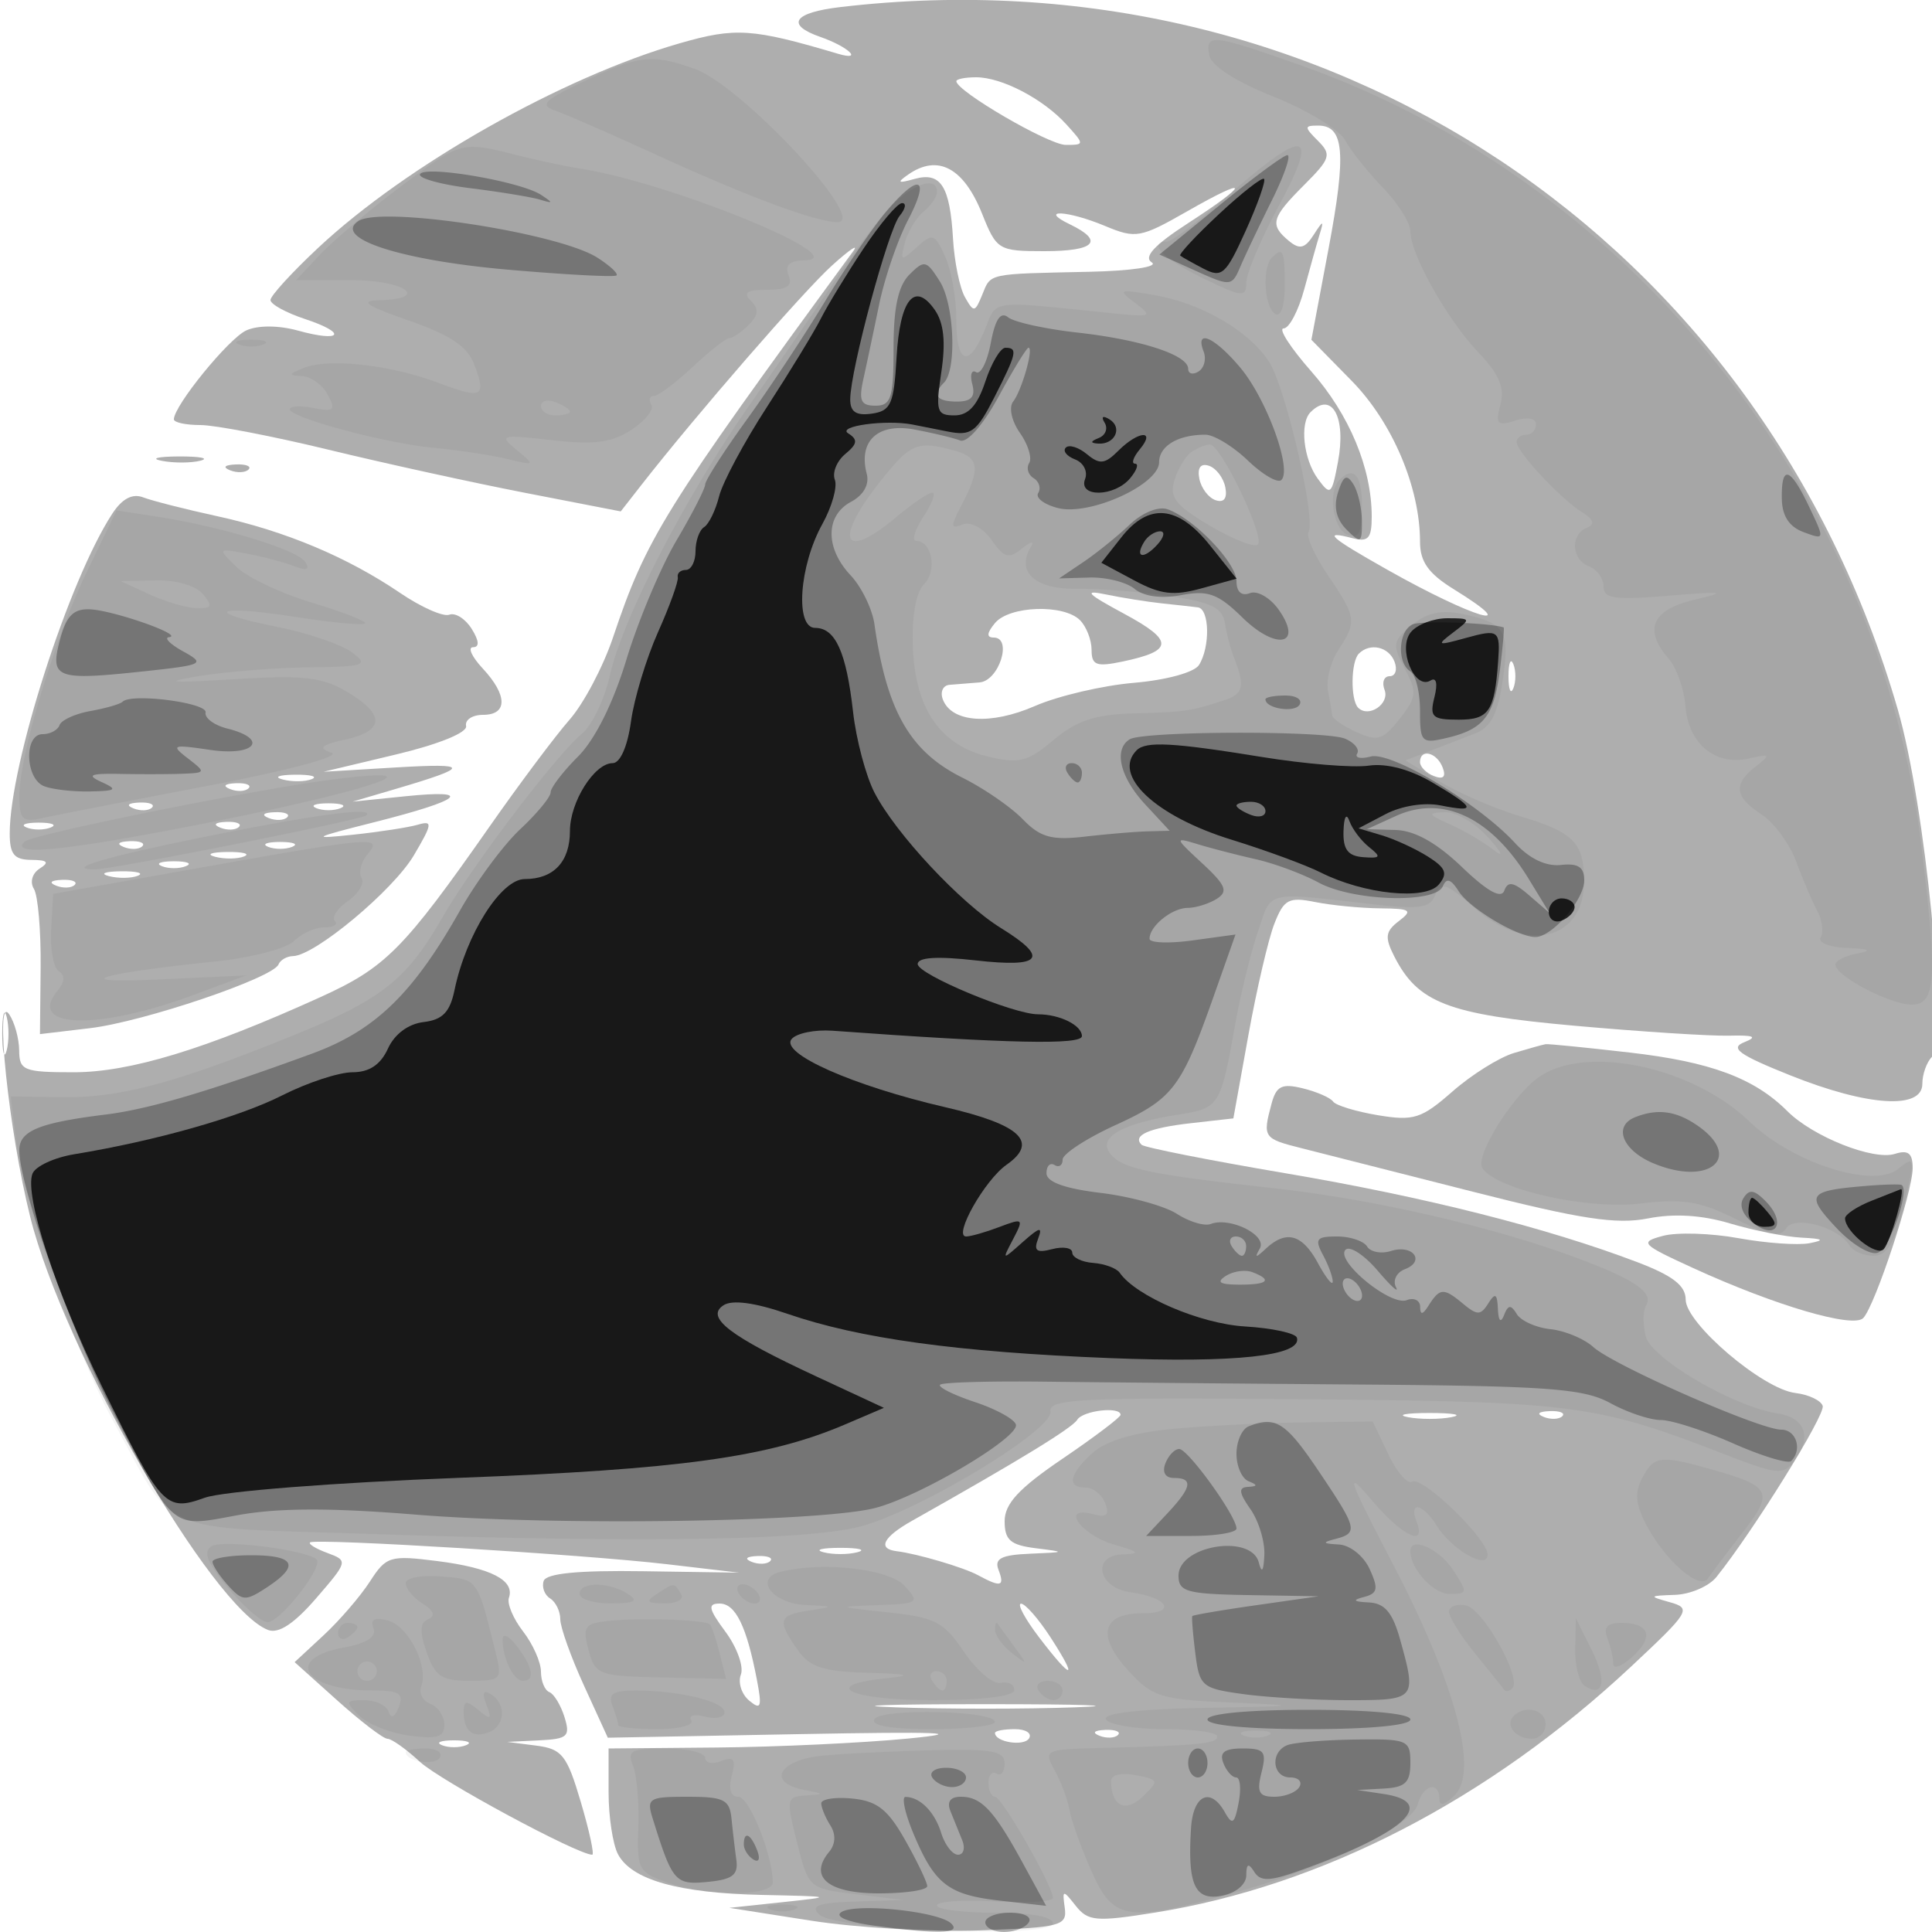 <svg xmlns="http://www.w3.org/2000/svg" width="200" height="200" fill="#000000"><path fill-opacity=".318" fill-rule="evenodd" d="M87 .731c-4.872.573-5.712 1.825-2.076 3.093 2.904 1.012 4.501 2.536 1.826 1.742-8.886-2.636-10.606-2.75-16.397-1.082C58.17 7.995 42.09 17.094 32.931 25.661 30.219 28.198 28 30.627 28 31.059s1.605 1.316 3.567 1.963c4.438 1.465 3.837 2.46-.724 1.2-2.005-.553-4.146-.561-5.344-.019C23.68 35.026 18 42 18 43.41c0 .324 1.238.591 2.75.591 1.512.001 7.475 1.149 13.25 2.551s14.946 3.413 20.379 4.469l9.88 1.92 2.12-2.716c5.645-7.23 16.774-20.047 19.732-22.725 1.822-1.65 2.819-2.325 2.215-1.5-19.674 26.879-21.381 29.625-24.872 40-1.018 3.025-3.04 6.85-4.492 8.5s-5.16 6.6-8.238 11c-8.971 12.821-10.788 14.653-17.599 17.742C21.268 108.62 13.445 111 7.629 111c-5.166 0-5.63-.185-5.644-2.25-.009-1.237-.474-2.925-1.034-3.75-1.542-2.271-.054 12.049 2.183 21 3.459 13.844 18.82 40.51 24.616 42.734 1.082.416 2.706-.653 4.969-3.272 3.308-3.827 3.327-3.901 1.176-4.697-1.202-.444-2.008-.938-1.79-1.097.602-.44 28.397 1.257 36.895 2.253l7.5.879-9.917-.148c-6.736-.101-10.041.223-10.303 1.008-.212.636.088 1.45.667 1.807.579.358 1.053 1.328 1.053 2.156s1.107 3.926 2.461 6.884l2.46 5.38 19.79-.371c14.673-.274 17.592-.156 11.289.458-4.675.455-13.562.872-19.75.927L63 181v4.566c0 2.511.441 5.389.979 6.395 1.419 2.651 6.265 4.016 14.92 4.202 7.439.16 7.484.176 2.101.75l-5.5.587 8.5 1.332c4.675.733 12.55 1.183 17.5 1 8.334-.307 8.979-.48 8.723-2.332-.263-1.895-.203-1.906 1.137-.213 1.272 1.606 2.102 1.678 8.196.704 17.28-2.76 34.565-11.689 49.283-25.457 6.085-5.692 6.293-6.036 4.038-6.668-2.233-.626-2.202-.673.513-.766 1.589-.055 3.522-.887 4.295-1.85 3.818-4.754 11.299-16.8 11-17.713-.186-.57-1.465-1.172-2.841-1.337-3.37-.404-11.344-7.2-11.344-9.669 0-1.442-1.337-2.477-5-3.87-9.38-3.568-21.985-6.754-36.41-9.202-7.926-1.346-14.639-2.674-14.917-2.953-.98-.98.773-1.746 5.116-2.235l4.388-.495 1.559-8.638c.858-4.751 2.066-9.93 2.683-11.509.993-2.537 1.484-2.798 4.227-2.25 1.707.342 4.735.635 6.729.653 3.16.028 3.409.196 1.94 1.313-1.4 1.064-1.485 1.678-.5 3.622 2.458 4.854 5.539 6.042 18.723 7.221 6.854.613 14.037 1.074 15.962 1.024 2.566-.067 2.987.113 1.576.673-1.539.61-.588 1.298 4.761 3.439 8.004 3.204 13.663 3.567 13.663.876 0-.99.446-2.246.992-2.792 1.716-1.716-.684-26.123-3.538-35.969C182.344 24.747 137.295-5.178 87 .731m12 7.675C99 9.432 108.563 15 110.326 15c1.953 0 1.954-.033.081-2.102C108.008 10.247 103.716 8 101.05 8c-1.128 0-2.05.183-2.05.406m37.431 6.168c1.433 1.432 1.304 1.845-1.428 4.577-3.393 3.393-3.591 4.116-1.584 5.782 1.12.93 1.663.797 2.576-.628.967-1.51 1.071-1.529.636-.118-.286.929-1.012 3.516-1.614 5.75S133.452 34 132.876 34c-.575 0 .713 1.998 2.863 4.441C139.697 42.938 142 48.47 142 53.483c0 2.258-.358 2.657-2 2.227-3.173-.829-2.394-.123 3.588 3.253 8.936 5.043 14.365 6.643 6.912 2.037-2.632-1.627-3.5-2.848-3.5-4.923 0-5.623-2.862-12.36-7.073-16.652l-4.172-4.25 1.781-9.454C139.393 15.858 139.152 13 136.46 13c-1.458 0-1.461.142-.029 1.574M94 18.081c-1.187.831-1.048.924.666.444 2.72-.762 3.673.723 3.992 6.217.137 2.348.69 5.054 1.23 6.013.913 1.622 1.04 1.604 1.797-.255.911-2.236.456-2.139 11.065-2.365 4.36-.093 7.195-.518 6.482-.97-.882-.56.26-1.795 3.75-4.057 6.517-4.222 6.458-4.971-.097-1.227-4.812 2.748-5.313 2.838-8.468 1.52-3.905-1.632-6.991-1.783-3.667-.181 3.608 1.74 2.62 2.78-2.641 2.78-4.746 0-4.938-.115-6.44-3.87-1.915-4.786-4.596-6.201-7.669-4.049m41.667 24.586c-1.137 1.137-.735 4.857.743 6.879 1.325 1.812 1.452 1.707 2.099-1.744.87-4.635-.631-7.346-2.842-5.135m-118.905 5.04c1.244.239 3.044.23 4-.02s-.062-.446-2.262-.435-2.982.216-1.738.455m7.051.976c.721.289 1.584.253 1.916-.079s-.258-.568-1.312-.525c-1.165.048-1.402.285-.604.604m100.341.869c.191.98.951 1.984 1.692 2.23.86.287 1.22-.194 1-1.334-.191-.98-.951-1.984-1.692-2.23-.86-.287-1.22.194-1 1.334m-112.527 3.62C7.121 60.065 1.025 79.051 1.007 86.25c-.006 2.183.457 2.753 2.243 2.765 1.67.012 1.895.241.872.889-.786.497-1.048 1.406-.611 2.114.422.682.735 4.344.696 8.137l-.071 6.896 5.182-.615c5.514-.655 18.957-5.201 19.515-6.6.184-.46.859-.847 1.5-.861 2.268-.048 10.37-6.807 12.512-10.436 1.926-3.265 1.972-3.621.412-3.166-.966.282-4.007.751-6.757 1.041-4.425.468-4.162.317 2.283-1.309 9.059-2.286 10.402-3.411 3.199-2.678l-5.482.558L41 81.66c7.734-2.279 7.734-2.676 0-2.215l-7.5.447 7.5-1.79c4.408-1.052 7.397-2.267 7.25-2.946C48.112 74.52 48.9 74 50 74c2.569 0 2.553-2.03-.039-4.811C48.84 67.985 48.393 67 48.97 67c.681 0 .632-.665-.14-1.9-.652-1.045-1.696-1.705-2.318-1.466s-2.905-.77-5.072-2.241c-5.488-3.727-11.899-6.419-18.94-7.953-3.3-.719-6.754-1.598-7.676-1.952q-1.675-.645-3.197 1.684M116.37 63.537c5.163 2.781 5.137 3.829-.12 4.937-2.757.581-3.25.4-3.25-1.195 0-1.033-.54-2.419-1.2-3.079-1.687-1.687-7.31-1.495-8.8.3-.852 1.027-.893 1.5-.129 1.5 1.973 0 .546 4.491-1.475 4.644-1.043.079-2.444.191-3.115.25-.67.058-.975.74-.677 1.516.918 2.393 4.941 2.677 9.537.674 2.398-1.044 7.007-2.124 10.242-2.398 3.346-.284 6.251-1.079 6.735-1.843 1.176-1.856 1.098-5.816-.118-5.968-.55-.069-2.237-.257-3.75-.417-1.513-.161-4.1-.574-5.75-.918-2.396-.499-2.02-.098 1.87 1.997m24.297 4.13c-.829.828-.878 4.789-.069 5.597 1.086 1.086 3.286-.402 2.732-1.847-.299-.779-.06-1.417.532-1.417.591 0 .816-.675.5-1.5-.598-1.556-2.535-1.993-3.695-.833M156.158 70c0 1.375.227 1.938.504 1.25.278-.687.278-1.812 0-2.5-.277-.687-.504-.125-.504 1.25M147 78.893c0 .491.652 1.143 1.449 1.449q1.452.56.893-.893c-.607-1.582-2.342-1.994-2.342-.556m-117.731 1.8c.973.254 2.323.237 3-.037s-.119-.481-1.769-.461-2.204.244-1.231.498m-5.456.99c.721.289 1.584.253 1.916-.079s-.258-.568-1.312-.525c-1.165.048-1.402.285-.604.604m-10 2c.721.289 1.584.253 1.916-.079s-.258-.568-1.312-.525c-1.165.048-1.402.285-.604.604m18.937-.021c.688.278 1.813.278 2.5 0 .688-.277.125-.504-1.25-.504s-1.937.227-1.25.504m-4.937 1.021c.721.289 1.584.253 1.916-.079s-.258-.568-1.312-.525c-1.165.048-1.402.285-.604.604m-25.063.979c.688.278 1.813.278 2.5 0 .688-.277.125-.504-1.25-.504s-1.937.227-1.25.504m20.063.021c.721.289 1.584.253 1.916-.079s-.258-.568-1.312-.525c-1.165.048-1.402.285-.604.604m-10 2c.721.289 1.584.253 1.916-.079s-.258-.568-1.312-.525c-1.165.048-1.402.285-.604.604m14.937-.021c.688.278 1.813.278 2.5 0 .688-.277.125-.504-1.25-.504s-1.937.227-1.25.504m-5.481 1.031c.973.254 2.323.237 3-.037s-.119-.481-1.769-.461-2.204.244-1.231.498m-5.519.969c.688.278 1.813.278 2.5 0 .688-.277.125-.504-1.25-.504s-1.937.227-1.25.504m-5.481 1.031c.973.254 2.323.237 3-.037s-.119-.481-1.769-.461-2.204.244-1.231.498m-5.456.99c.721.289 1.584.253 1.916-.079s-.258-.568-1.312-.525c-1.165.048-1.402.285-.604.604M.232 107c0 1.925.206 2.713.457 1.75.252-.963.252-2.537 0-3.5-.251-.963-.457-.175-.457 1.75m156.49 2.007c-1.528.459-4.391 2.252-6.363 3.983-3.211 2.819-4.017 3.075-7.722 2.456-2.275-.38-4.362-1.017-4.637-1.414-.275-.398-1.686-1.014-3.136-1.368-2.165-.53-2.743-.245-3.236 1.596-.935 3.489-.856 3.605 3.122 4.606 2.063.519 10.05 2.548 17.75 4.508 11.134 2.835 14.836 3.4 18.084 2.76 2.702-.532 5.579-.358 8.5.515 2.429.727 5.766 1.389 7.416 1.472 2.246.113 2.454.258.828.575-1.195.232-4.508-.002-7.362-.52-2.854-.519-6.37-.628-7.814-.241-2.467.659-2.277.861 3.141 3.342 8.493 3.888 16.583 6.26 17.597 5.16 1.248-1.354 5.11-13.075 5.11-15.508 0-1.548-.459-1.918-1.839-1.48-2.23.708-8.489-1.777-11.131-4.419-3.425-3.425-7.952-5.109-16.325-6.071-4.513-.519-8.43-.909-8.705-.865-.275.043-1.75.454-3.278.913m-45.207 37.969c-.532.86-6.034 4.224-17.087 10.447-3.018 1.699-3.629 2.91-1.595 3.159 2.124.259 6.913 1.672 8.403 2.478 2.388 1.292 2.795 1.185 2.126-.56-.445-1.159.3-1.536 3.281-1.66 3.693-.153 3.719-.177.607-.563-2.652-.329-3.25-.846-3.25-2.803 0-1.813 1.466-3.395 6-6.474 3.3-2.241 6-4.283 6-4.537 0-.896-3.889-.451-4.485.513m34.235-.27c1.238.238 3.262.238 4.5 0 1.238-.239.225-.434-2.25-.434s-3.488.195-2.25.434m14.063-.023c.721.289 1.584.253 1.916-.079s-.258-.568-1.312-.525c-1.165.048-1.402.285-.604.604M85.25 160.689c.963.252 2.537.252 3.5 0 .963-.251.175-.457-1.75-.457s-2.713.206-1.75.457m-46.958 3.032c-.986 1.529-3.142 4.031-4.792 5.561l-3 2.782 4.42 3.968c2.431 2.183 4.77 3.968 5.198 3.968s1.936 1.072 3.349 2.382c2.109 1.954 16.324 9.618 17.84 9.618.237 0-.295-2.455-1.182-5.455-1.438-4.862-1.94-5.497-4.619-5.84l-3.006-.385 3.317-.16c2.956-.143 3.241-.405 2.618-2.41-.385-1.238-1.09-2.4-1.567-2.583S56 174.032 56 173.052s-.833-2.855-1.851-4.167-1.678-2.88-1.466-3.485c.631-1.809-1.873-3.094-7.391-3.796-4.923-.625-5.306-.509-7 2.117m39.521-2.038c.721.289 1.584.253 1.916-.079s-.258-.568-1.312-.525c-1.165.048-1.402.285-.604.604m-2.708 7.245c1.19 1.61 1.906 3.602 1.589 4.427s.073 2.037.865 2.694c1.221 1.014 1.341.684.792-2.177-1.063-5.53-2.21-7.872-3.856-7.872-1.268 0-1.155.541.61 2.928m32.463.572c3.432 4.5 4.103 4.507 1.191.012-1.242-1.918-2.619-3.493-3.06-3.5-.44-.006.401 1.563 1.869 3.488m-14.818 7.245c5.087.182 13.412.182 18.5 0 5.087-.181.925-.33-9.25-.33s-14.338.149-9.25.33m10.25 2.648c0 .949 2.993 1.427 3.527.563.325-.526-.336-.956-1.468-.956s-2.059.177-2.059.393m10.813.29c.721.289 1.584.253 1.916-.079s-.258-.568-1.312-.525c-1.165.048-1.402.285-.604.604m-68.063.979c.688.278 1.813.278 2.5 0 .688-.277.125-.504-1.25-.504s-1.937.227-1.25.504"/><path fill-opacity=".045" fill-rule="evenodd" d="M125.189 5.743c.207 1.076 2.754 2.71 6.654 4.268 3.474 1.388 6.805 3.416 7.401 4.506s2.36 3.306 3.92 4.923S146 23.088 146 23.955c0 2.359 3.818 9.143 7.068 12.56 2.128 2.237 2.709 3.62 2.254 5.363-.536 2.049-.34 2.262 1.532 1.668 1.28-.406 2.146-.25 2.146.387 0 .587-.45 1.067-1 1.067s-1 .342-1 .76c0 .995 4.488 5.818 6.738 7.242 1.259.796 1.405 1.264.512 1.639-1.73.727-1.569 3.299.25 3.997.825.317 1.5 1.255 1.5 2.085 0 1.253 1.149 1.414 6.75.947 5.754-.479 6.147-.419 2.667.41-4.425 1.053-5.311 3.085-2.672 6.123.814.937 1.594 3.149 1.733 4.915.304 3.868 3.091 6.18 6.522 5.411 2.272-.509 2.341-.434.75.816-2.356 1.852-2.203 3.128.597 4.963 1.29.845 2.903 3.034 3.583 4.865.68 1.83 1.665 4.133 2.187 5.118.523.985.684 2.222.358 2.75-.328.53.887 1.02 2.716 1.095 2.348.097 2.655.262 1.059.57-1.238.238-2.25.755-2.25 1.148 0 1.18 5.654 4.146 7.904 4.146 2.516 0 2.678-2.687.992-16.5-4.465-36.585-29.914-68.578-64.218-80.729-9.186-3.254-9.933-3.335-9.489-1.028M60.5 8.395c-4.211 1.995-4.684 2.479-3 3.069 1.1.385 5.825 2.451 10.5 4.592C77.444 20.379 84.502 23 86.702 23c3.275 0-9.983-14.205-14.837-15.897-4.424-1.542-5.686-1.399-11.365 1.292M41.349 19.406c-3.217 2.424-6.94 5.574-8.273 7L30.651 29h5.675c5.582 0 8.289 1.925 2.924 2.079-2.095.06-1.365.561 3.065 2.105 4.314 1.503 6.063 2.68 6.778 4.56 1.283 3.375.843 3.598-3.718 1.882-4.945-1.86-11.305-2.575-13.875-1.558-1.646.651-1.696.804-.285.862.943.038 2.161.904 2.706 1.923.862 1.61.669 1.791-1.464 1.383-1.352-.258-2.457-.204-2.457.119 0 .891 9.898 3.543 15 4.019 2.475.231 5.85.745 7.5 1.142 2.9.697 2.933.666 1-.927-1.894-1.562-1.702-1.616 3.632-1.019 4.405.494 6.2.259 8.241-1.079 1.436-.94 2.362-2.111 2.059-2.6-.302-.49-.186-.893.259-.896.445-.002 2.247-1.352 4.005-3C73.453 36.348 75.173 35 75.517 35s1.24-.614 1.99-1.364c1.018-1.018 1.076-1.653.229-2.5-.848-.848-.424-1.136 1.671-1.136 2.084 0 2.659-.386 2.231-1.5-.402-1.049.092-1.514 1.643-1.548 5.482-.119-13.86-8.043-23.152-9.486-1.446-.224-4.429-.86-6.629-1.413-5.788-1.455-5.757-1.463-12.151 3.353m86.054.594c-3.143 2.75-6.094 5-6.559 5-2.167 0-.424 1.805 3.656 3.788 4.104 1.994 4.502 2.033 4.523.449.012-.955 1.538-4.549 3.391-7.987 4.173-7.744 2.8-8.086-5.011-1.25m-35.519 1.75c-1.369 1.512-3.815 4.775-5.435 7.25s-5.474 8.1-8.565 12.5c-6.808 9.692-13.406 22.407-14.762 28.449-.55 2.447-1.845 5.147-2.879 6C57.599 78.13 48.867 89.63 45.779 95c-3.751 6.52-6.301 8.506-15.896 12.374-11.958 4.82-17.557 6.294-23.58 6.204l-5.196-.078.559 4.5c.836 6.734 5.977 21.643 9.999 29 6.662 12.186 4.009 11.04 27.372 11.818 27.283.909 44.517.64 49.976-.781 6.108-1.59 20.053-10.017 19.735-11.926-.216-1.298 3.219-1.463 26.252-1.26 27.953.247 30.206.541 43.5 5.687 5.545 2.146 6.097 2.197 7.279.662 1.835-2.384 1.106-4.444-1.726-4.875-4.578-.697-13.104-5.678-13.685-7.996-.306-1.219-.294-2.64.027-3.159.845-1.367-1.188-2.751-7.407-5.041-8.713-3.207-20.771-5.973-31.019-7.115-13.019-1.449-15.724-2.014-16.998-3.549-1.39-1.675 1.075-3.129 6.875-4.056 4.431-.709 4.483-.79 6.03-9.409.543-3.025 1.591-7.3 2.329-9.5 1.469-4.38.6-4.172 12.024-2.876 4.781.542 5.833.378 6.36-.994.538-1.404 1.132-1.204 4.056 1.363 5.448 4.784 11.375 3.313 11.34-2.814-.023-3.948-1.069-5.013-6.542-6.66-2.719-.818-6.518-2.459-8.443-3.647l-3.5-2.159 2.5-.966c1.375-.531 3.481-1.343 4.681-1.803 1.633-.628 2.355-2.001 2.875-5.466.775-5.174.29-5.984-4.142-6.916-2.217-.466-3.697-.144-5.257 1.145-1.997 1.649-2.057 2.011-.742 4.507 1.29 2.451 1.239 2.957-.534 5.21-1.707 2.171-2.283 2.35-4.422 1.375-1.352-.616-2.493-1.385-2.536-1.71a78 78 0 0 0-.449-2.589c-.205-1.1.279-2.997 1.077-4.215 1.927-2.945 1.865-3.393-1.068-7.714-1.384-2.04-2.295-4.066-2.025-4.503.801-1.296-2.386-15.029-4.092-17.632-2.104-3.211-6.975-6.038-11.866-6.887-3.714-.644-3.857-.586-2 .809 1.865 1.402 1.713 1.475-2.25 1.073-13.07-1.325-11.995-1.46-13.294 1.675C100.275 38.163 99 37.707 99 33.047c0-2.174-.524-5.102-1.164-6.507-1.078-2.367-1.292-2.437-2.93-.955-1.64 1.484-1.728 1.451-1.228-.46.296-1.133 1.165-2.579 1.93-3.215.766-.635 1.392-1.55 1.392-2.032 0-1.784-2.7-.796-5.116 1.872m39.783 4.917c-1.025 1.025-.79 5.139.333 5.833.595.368 1-.823 1-2.941 0-3.655-.18-4.045-1.333-2.892M24.75 35.662c.688.278 1.813.278 2.5 0 .688-.277.125-.504-1.25-.504s-1.937.227-1.25.504M56 42.031c0 .533.675.969 1.5.969s1.5-.177 1.5-.393-.675-.652-1.5-.969-1.5-.139-1.5.393m35.084 7.863c-4.835 6.104-3.798 8.261 1.734 3.606 1.634-1.375 3.295-2.5 3.691-2.5.397 0-.016 1.125-.917 2.5S94.366 56 94.87 56c1.623 0 2.166 3.107.784 4.489-.832.832-1.268 3.288-1.151 6.481.236 6.409 2.836 10.18 7.834 11.362 3.162.748 4.052.519 6.73-1.735 2.368-1.993 4.291-2.632 8.26-2.749 5.451-.161 5.901-.225 9.321-1.333 2.096-.678 2.275-1.442 1.062-4.515-.326-.825-.736-2.4-.912-3.5-.254-1.596-1.427-2.162-5.808-2.801-3.02-.441-7.354-.778-9.632-.749-4.218.054-6.188-1.756-4.669-4.29.42-.701.062-.647-.907.138-1.353 1.096-1.839.959-3.128-.882-.88-1.256-2.148-1.94-2.996-1.615-1.279.491-1.288.216-.07-2.119 1.94-3.718 1.769-4.853-.838-5.552-3.832-1.027-4.489-.747-7.666 3.264m32.301-3.129c-.614.404-1.42 1.711-1.792 2.904-.56 1.795.051 2.602 3.555 4.691 2.327 1.388 4.592 2.301 5.032 2.029.896-.554-3.798-10.398-4.947-10.374-.403.009-1.235.346-1.848.75m15.282 2.902c-1.243 1.242-.676 5.116.833 5.695 1.156.443 1.5-.221 1.5-2.893 0-3.282-.842-4.293-2.333-2.802M9.038 59.082C5.647 66.084 2 78.177 2 82.422c0 2.38.334 2.72 2.25 2.294 1.238-.276 8.913-1.772 17.056-3.326 8.607-1.642 14.05-3.093 13-3.466-1.41-.5-1.094-.799 1.444-1.362 4.083-.906 4.137-2.607.158-4.957-2.582-1.525-4.518-1.739-11.75-1.294-6.53.401-7.429.327-3.658-.302 2.75-.459 7.899-.873 11.441-.921 5.885-.08 6.274-.215 4.5-1.555-1.067-.807-4.542-1.993-7.722-2.636-7.862-1.59-6.486-2.329 1.906-1.022 3.728.58 6.952.881 7.164.669.213-.213-2.24-1.177-5.451-2.144-3.211-.966-6.738-2.633-7.838-3.703-1.992-1.939-1.989-1.944 1-1.392 1.65.305 3.861.888 4.914 1.295 1.328.513 1.695.386 1.199-.417-.778-1.26-8.626-3.664-15.331-4.698l-4.218-.65zm6.462 2.454c1.65.756 3.843 1.394 4.872 1.419 1.553.037 1.66-.212.628-1.455-.718-.865-2.781-1.466-4.872-1.419l-3.628.081zm19 19.145c-8.09 1.028-31.115 5.671-31.95 6.442-1.723 1.591 4.656.912 19.724-2.099 16.62-3.321 23.551-5.783 12.226-4.343M21.622 86.54C11.026 88.666 6.479 90 9.827 90c1.85 0 27.629-5.125 28.09-5.584.915-.914-5.005-.142-16.295 2.124m128.482-1.209c1.433.643 3.458 1.83 4.5 2.639 1.116.865.899.351-.528-1.25-1.334-1.496-3.359-2.683-4.5-2.639-1.835.072-1.773.217.528 1.25M20.5 89.864l-15 2.667-.206 3.702c-.114 2.037.246 3.982.798 4.324.657.406.612 1.094-.13 1.988-3.245 3.911 4.094 4.154 14.038.466l5.5-2.04-9 .417c-9.695.45-6.483-.582 5.759-1.849 3.718-.385 7.398-1.339 8.179-2.12.78-.78 2.201-1.419 3.157-1.419s1.441-.297 1.078-.66.244-1.294 1.35-2.069 1.739-1.847 1.408-2.383c-.332-.537-.059-1.631.605-2.432 1.601-1.928.929-1.874-17.536 1.408m138.805 21.635c-2.726 1.909-6.628 8.169-5.864 9.406 1.357 2.195 10.809 4.341 16.286 3.697 4.507-.529 6.259-.25 9.935 1.586 3.411 1.704 4.644 1.935 5.233.982.853-1.38 5.374-.162 6.567 1.768.361.584 1.476 1.062 2.478 1.062 1.322 0 2.13-1.22 2.941-4.443 1.44-5.717 1.414-6.047-.36-4.575-2.536 2.106-10.908-.55-15.43-4.894-5.904-5.673-16.925-7.994-21.786-4.589m-37.951 36.422c-4.003.377-6.881 1.243-8.25 2.484-2.431 2.201-2.706 3.595-.711 3.595.766 0 1.673.729 2.015 1.621.473 1.232.157 1.498-1.318 1.113-3.372-.882-1.191 2.173 2.267 3.175 2.6.753 2.742.926.82 1.001-3.208.124-2.496 3.477.833 3.925 3.878.521 4.863 2.165 1.297 2.165-4.233 0-4.823 2.312-1.514 5.934 2.508 2.746 3.325 2.999 10.711 3.318 7.308.316 7.066.363-2.813.547-6.904.128-10.586.562-10.191 1.201.34.55 3.066 1 6.059 1s5.441.338 5.441.75c0 .756-1.74.927-12.257 1.203-5.614.147-5.727.206-4.549 2.349.664 1.209 1.349 3.048 1.522 4.088.173 1.039 1.182 3.852 2.243 6.25 2.305 5.21 3.642 5.411 14.977 2.252 9.622-2.682 18.243-6.861 18.837-9.131.52-1.989 2.227-2.408 2.227-.547 0 .793.555.659 1.598-.383 2.489-2.49.104-11.431-6.356-23.831-4.751-9.118-5.052-10.006-2.284-6.75 3.226 3.795 5.736 5.002 4.68 2.25-.831-2.168.666-1.844 2.101.454 1.562 2.502 5.261 4.597 5.261 2.981 0-1.628-6.783-8.187-7.81-7.552-.473.292-1.586-.991-2.473-2.851l-1.613-3.382-7.302.096c-4.016.053-10.068.357-13.448.675m48.651 5.07c-.793 1.481-.7 2.698.362 4.752 1.945 3.762 5.573 6.947 6.444 5.657.379-.561 1.996-2.701 3.593-4.756 3.236-4.164 2.949-4.781-3.02-6.475-5.515-1.566-6.138-1.497-7.379.822m-148.1 7.068c-.919.568-.477 1.701 1.673 4.284 1.607 1.932 3.454 3.545 4.104 3.585 1.262.077 5.836-5.743 5.095-6.484-.991-.991-9.713-2.102-10.872-1.385m124.095.507c0 1.852 2.363 4.434 4.058 4.434 1.891 0 1.908-.122.35-2.5-1.437-2.192-4.408-3.496-4.408-1.934m-65.195 2.144c-2.791.684-.867 3.277 2.552 3.44 3.023.144 3.038.166.393.566-3.174.481-3.329 1.012-1.193 4.061 1.268 1.811 2.612 2.254 7.25 2.391 4.272.126 4.757.266 1.943.56-7.006.733-3.788 2.272 4.75 2.272 5.238 0 8.5-.401 8.5-1.044 0-.574-.639-.911-1.421-.75-.781.162-2.484-1.281-3.783-3.206-2.091-3.1-2.986-3.567-7.829-4.087-5.39-.579-5.405-.589-1.062-.75 4.201-.155 4.328-.248 2.749-1.992-1.598-1.766-8.429-2.542-12.849-1.461M42 163.89c0 .556.788 1.509 1.75 2.118q1.749 1.108.573 1.609c-.861.366-.902 1.293-.153 3.442.866 2.482 1.56 2.941 4.447 2.941 3.231 0 3.383-.153 2.74-2.75-1.964-7.927-1.83-7.737-5.673-8.06-2.026-.171-3.684.144-3.684.7M60 165c0 .55 1.462.993 3.25.985 2.466-.012 2.888-.249 1.75-.985-1.965-1.27-5-1.27-5 0m8 0c-1.207.78-1.049.972.809.985 1.288.008 2.036-.427 1.691-.985-.743-1.202-.639-1.202-2.5 0m8.5 0c.34.55 1.068 1 1.618 1s.722-.45.382-1-1.068-1-1.618-1-.722.45-.382 1m73.5 1.85c0 .548 1.215 2.494 2.7 4.323s2.835 3.515 3 3.744.551.165.859-.142c1.018-1.018-3.03-8.242-4.811-8.585-.961-.185-1.748.112-1.748.66m-111.342 1.702c.341.888-.676 1.548-3.074 1.998-6.257 1.174-4.072 4.45 2.966 4.45 2.777 0 3.27.306 2.735 1.699-.408 1.063-.802 1.251-1.052.5-.22-.659-1.359-1.199-2.531-1.199-1.949 0-1.995.135-.537 1.594.877.876 3.223 1.813 5.214 2.081 2.866.386 3.621.152 3.621-1.125 0-.887-.647-1.861-1.437-2.164s-1.222-1.112-.959-1.796c.798-2.079-1.325-6.284-3.452-6.84-1.387-.363-1.846-.116-1.494.802m24.194-.745c-2.349.271-2.567.611-1.928 3 .688 2.567 1.038 2.7 7.482 2.841l6.76.148-.664-2.646c-.366-1.455-.823-2.804-1.016-2.998-.49-.49-7.437-.716-10.634-.345M35 169.059c0 .582.45.781 1 .441s1-.816 1-1.059-.45-.441-1-.441-1 .477-1 1.059m68-.348c0 .574.787 1.662 1.75 2.417 1.619 1.269 1.64 1.222.283-.628-.807-1.1-1.594-2.187-1.75-2.417s-.283.054-.283.628m60.064 1.98c-.035 1.755.416 3.488 1.003 3.85 1.982 1.225 2.295-.543.674-3.801l-1.613-3.24zm3.329-1.109c.334.87.607 2.065.607 2.655s.889.268 1.976-.716c2.28-2.063 1.807-3.521-1.142-3.521-1.457 0-1.873.457-1.441 1.582m-114.361.086c-.052 1.9 1.113 4.332 2.075 4.332 1.311 0 1.092-1.355-.575-3.559-.808-1.067-1.483-1.415-1.5-.773M37 173c0 .55.45 1 1 1s1-.45 1-1-.45-1-1-1-1 .45-1 1m59.5 1c.34.55.816 1 1.059 1s.441-.45.441-1-.477-1-1.059-1-.781.45-.441 1m11 1c.34.55 1.041 1 1.559 1s.941-.45.941-1-.702-1-1.559-1-1.281.45-.941 1m-57.147 1.477c.586 1.527.457 1.61-.83.542-1.245-1.033-1.523-.998-1.523.192 0 1.997.929 2.753 2.598 2.113 1.703-.654 1.838-2.936.232-3.929-.805-.498-.954-.16-.477 1.082m13.04.105c.334.87.607 1.77.607 2s1.827.418 4.059.418 3.807-.408 3.499-.907c-.309-.498.34-.671 1.441-.383s2.001.077 2.001-.468c0-1.107-4.675-2.242-9.232-2.242-2.308 0-2.845.357-2.375 1.582m27.127 1.385c-.414.671 1.663 1.033 5.921 1.033 3.607 0 6.556-.338 6.553-.75-.01-1.178-11.756-1.444-12.474-.283m66.174-.328c-.933.934.194 2.361 1.865 2.361.793 0 1.441-.675 1.441-1.5 0-1.506-2.111-2.056-3.306-.861m-27.944 2.023c.688.278 1.813.278 2.5 0 .688-.277.125-.504-1.25-.504s-1.937.227-1.25.504M42 181.393c0 .949 2.993 1.427 3.527.563.325-.526-.336-.956-1.468-.956s-2.059.177-2.059.393m23.512 1.357c.4.963.653 3.837.563 6.387-.154 4.371.019 4.7 3.03 5.75 4.171 1.454 10.895 1.441 10.895-.021 0-2.805-2.437-8.866-3.565-8.866-.788 0-1.039-.799-.681-2.169.45-1.72.224-2.037-1.093-1.531-.914.35-1.661.201-1.661-.331 0-.533-1.848-.969-4.107-.969-3.521 0-4.003.249-3.381 1.75m19.738-1.018c-4.616.416-5.955 2.801-2 3.562 2.106.406 2.116.442.155.57-1.996.13-2.039.362-.895 4.886 1.194 4.726 1.224 4.753 6.095 5.343l4.895.593-4.95.157c-3.815.121-4.678.429-3.765 1.342 1.623 1.623 24.215 2.5 24.215.941 0-.71-2.22-1.126-6-1.126-3.3 0-6.001-.338-6.002-.75s2.699-.598 6-.411c3.301.186 6.002.022 6.002-.365 0-1.229-5.289-10.474-5.992-10.474-.371 0-.675-.655-.675-1.456s.375-1.224.834-.941.833-.187.833-1.044c0-1.285-1.276-1.528-7.25-1.384-3.987.096-9.162.347-11.5.557m29.765 2.657c.036 2.597 1.498 3.306 3.278 1.59 1.719-1.657 1.688-1.75-.75-2.215-1.494-.286-2.537-.028-2.528.625M79.75 197.662c.688.278 1.813.278 2.5 0 .688-.277.125-.504-1.25-.504s-1.937.227-1.25.504"/><path fill-opacity=".296" fill-rule="evenodd" d="m126.261 21.236-6.238 5.11 3.738 1.683c3.641 1.638 3.763 1.627 4.638-.423.494-1.158 1.961-4.243 3.259-6.856 1.299-2.613 2.019-4.722 1.602-4.687-.418.034-3.567 2.362-6.999 5.173m-82.772-3.217c-.257.414 2.074 1.071 5.179 1.459s6.362.923 7.239 1.189c1.376.418 1.388.35.093-.501-2.092-1.373-11.945-3.065-12.511-2.147m48.193 3.947c-1.373 1.632-4.203 5.795-6.288 9.25s-5.727 8.962-8.093 12.234S73 49.74 73 50.156s-1.336 3.021-2.968 5.79c-1.633 2.769-3.961 8.301-5.173 12.294-1.385 4.559-3.257 8.312-5.032 10.087C58.272 79.882 57 81.546 57 82.026s-1.416 2.196-3.147 3.813c-1.73 1.618-4.543 5.416-6.25 8.442-4.849 8.594-8.791 12.406-15.298 14.789-10.744 3.936-16.903 5.754-21.366 6.307-6.912.856-8.939 1.692-8.939 3.688 0 3.74 5.348 18.705 9.625 26.935 6.548 12.599 5.991 12.133 12.963 10.855 4.162-.763 9.611-.782 18.412-.064 14.556 1.188 42.178.777 47.691-.709 4.674-1.26 14.715-7.211 14.48-8.582-.094-.55-1.999-1.609-4.234-2.354s-3.862-1.555-3.617-1.8 5.111-.387 10.813-.317 20.492.205 32.867.299c19.329.148 22.951.419 25.7 1.922 1.761.963 4.11 1.75 5.222 1.75 1.111 0 4.474 1.085 7.472 2.411s5.711 2.151 6.029 1.833c1.176-1.177.525-3.244-1.023-3.244-2.225 0-17.357-6.651-19.458-8.553-.949-.858-2.941-1.69-4.428-1.849-1.488-.158-3.057-.859-3.488-1.556-.622-1.007-.896-.987-1.326.095-.343.863-.577.63-.636-.637-.076-1.596-.278-1.71-1.003-.564-.79 1.247-1.135 1.247-2.638 0-1.98-1.643-2.375-1.618-3.546.229-.604.952-.851.985-.862.116-.008-.67-.634-.981-1.39-.69-1.681.644-7.442-4.103-6.331-5.217.437-.438 1.932.537 3.323 2.165 1.39 1.629 2.242 2.395 1.892 1.704s.065-1.526.922-1.855c2.166-.831.823-2.603-1.431-1.888-1.007.32-2.121.113-2.475-.459S139.768 128 138.406 128c-2.138 0-2.335.264-1.441 1.934.569 1.064 1.017 2.302.995 2.75-.022.449-.711-.422-1.532-1.934-1.622-2.989-3.273-3.45-5.375-1.5-1.078 1.001-1.205.999-.635-.008.777-1.377-3.08-3.298-5.087-2.535-.643.245-2.218-.228-3.5-1.05s-4.844-1.8-7.914-2.171c-3.714-.449-5.584-1.131-5.584-2.036 0-.749.375-1.13.834-.847s.833.032.833-.558c0-.589 2.463-2.199 5.474-3.576 5.967-2.73 6.813-3.839 10.17-13.348l2.253-6.379-4.449.61c-2.446.335-4.448.258-4.448-.171 0-1.312 2.309-3.18 3.95-3.196.853-.009 2.208-.432 3.011-.94 1.202-.76.937-1.41-1.497-3.666-2.897-2.685-2.906-2.726-.461-1.983 1.373.418 4.072 1.115 5.997 1.551s4.85 1.522 6.5 2.416c3.58 1.939 12.099 2.195 12.859.387.376-.895.839-.753 1.633.5 1.137 1.796 6.085 4.75 7.958 4.75 1.725 0 5.05-3.861 5.05-5.862 0-1.377-.631-1.794-2.417-1.598-1.547.17-3.256-.648-4.75-2.273-3.743-4.072-12.806-9.507-14.93-8.952-1.048.274-1.683.138-1.41-.303.272-.442-.289-1.135-1.249-1.542-2.024-.858-20.894-.804-22.298.063-1.687 1.043-1.004 3.924 1.594 6.727l2.541 2.74-2.291.062c-1.259.034-4.182.28-6.495.546-3.451.396-4.603.072-6.433-1.813-1.225-1.262-4.035-3.195-6.244-4.295-5.42-2.699-7.823-6.893-9.096-15.875-.225-1.581-1.334-3.86-2.465-5.064-2.645-2.816-2.628-6.185.037-7.611 1.3-.696 1.919-1.794 1.631-2.894-.892-3.411 1.147-5.303 4.947-4.59 1.909.358 4.032.867 4.719 1.131.73.28 2.39-1.616 3.992-4.559 1.508-2.771 2.897-5.038 3.086-5.038.565 0-.692 4.415-1.585 5.568-.469.606-.165 2.014.702 3.252.842 1.201 1.271 2.602.956 3.113-.316.511-.11 1.216.458 1.567s.782 1.044.475 1.54c-.306.496.619 1.196 2.055 1.557 3.282.824 10.442-2.422 10.459-4.74C120 46.163 121.95 45 124.777 45c.887 0 2.871 1.205 4.408 2.677 1.537 1.473 3.096 2.375 3.465 2.007 1.123-1.124-1.546-8.407-4.266-11.639-2.669-3.173-4.711-4.061-3.784-1.646.295.769.056 1.696-.532 2.059-.587.363-1.068.238-1.068-.278 0-1.431-4.84-3.012-11.5-3.756-3.3-.369-6.51-1.077-7.134-1.573-.785-.626-1.339.19-1.8 2.651-.367 1.954-1.052 3.315-1.523 3.024s-.646.275-.389 1.258c.337 1.289-.107 1.787-1.593 1.787-2.122 0-2.601-.698-1.342-1.957 1.344-1.344 1.068-8.104-.427-10.48-1.384-2.198-1.606-2.249-3.141-.715-1.166 1.165-1.651 3.403-1.651 7.613 0 5.153-.253 5.963-1.867 5.965-1.517.002-1.752-.512-1.258-2.747a730 730 0 0 0 1.633-7.726c.564-2.737 1.911-6.675 2.993-8.75 2.352-4.514 1.151-4.932-2.319-.808m-54.578.914c-2.702 1.777 4.386 4.073 15.569 5.044 5.939.516 10.956.78 11.149.587.194-.193-.7-1.021-1.985-1.84-4.034-2.569-22.327-5.373-24.733-3.791m101.403 28.099q-.712 2.244.89 3.847c1.471 1.47 1.602 1.399 1.588-.862-.009-1.355-.41-3.086-.891-3.846-.682-1.078-1.032-.888-1.587.861m45.947.657c.031 1.781.763 2.9 2.258 3.453 2.199.813 2.202.798.564-2.635-1.969-4.13-2.886-4.396-2.822-.818m-67.524 2.687c-1.259 1.198-3.414 2.937-4.79 3.865l-2.501 1.688 3.146-.089c1.73-.049 3.831.48 4.669 1.175.948.787 2.776 1.03 4.837.643 2.773-.52 3.802-.143 6.317 2.316 3.533 3.454 6.335 2.87 3.773-.788-.875-1.248-2.216-2.027-2.985-1.732-.873.335-1.396-.131-1.396-1.245 0-1.895-4.403-6.479-7.14-7.436-.948-.331-2.607.346-3.93 1.603M6.202 66.25c-1.048 3.979-.409 4.219 8.653 3.249 6.224-.667 6.438-.774 4.106-2.066-1.354-.749-2.011-1.412-1.461-1.474 1.646-.183-5.818-2.801-8.221-2.883-1.692-.058-2.426.7-3.077 3.174m140.048-1.621c-1.493.642-1.665 3.996-.25 4.871.55.34 1 2.175 1 4.078 0 3.264.156 3.424 2.75 2.817 3.866-.904 4.931-2.278 5.533-7.145.29-2.338.457-4.273.372-4.301-1.458-.478-8.481-.717-9.405-.32M12.691 72.642c-.245.245-1.738.678-3.318.961s-3.023.938-3.206 1.456c-.184.517-.971.941-1.75.941-1.957 0-1.816 4.633.165 5.393.87.334 3.007.575 4.75.537 2.722-.061 2.887-.198 1.168-.98-1.582-.719-1.165-.893 2-.833 2.2.042 5.099.033 6.441-.02 2.368-.094 2.383-.142.5-1.596-1.789-1.381-1.609-1.45 2.309-.872 4.667.688 6.126-1.12 1.783-2.21-1.356-.34-2.369-1.09-2.25-1.666.208-1.006-7.678-2.025-8.592-1.111M131 72.393c0 .949 2.993 1.427 3.527.563.325-.526-.336-.956-1.468-.956s-2.059.177-2.059.393M110.5 80c.34.55.816 1 1.059 1s.441-.45.441-1-.477-1-1.059-1-.781.45-.441 1m34 4.472-3 1.366 2.958.081c1.984.054 4.247 1.315 6.875 3.831 2.648 2.535 4.072 3.325 4.396 2.439.367-1.005.968-.888 2.573.5l2.094 1.811-2.136-3.5c-3.891-6.377-8.885-8.746-13.76-6.528m24.75 31.19c-2.285.922-1.292 3.417 1.892 4.756 5.764 2.423 9.348-.561 4.635-3.861-2.231-1.563-4.201-1.833-6.527-.895M193 122.78c-5.828.495-6.105.896-2.948 4.276 1.657 1.774 3.565 2.921 4.355 2.618 1.235-.474 3.339-6.516 2.438-7.004-.19-.103-1.92-.053-3.845.11m-12.534 1.276c-.466.753-.022 1.796 1.12 2.63 2.393 1.751 3.333-.196 1.148-2.38-1.165-1.165-1.669-1.221-2.268-.25M127.5 129c.34.55.816 1 1.059 1s.441-.45.441-1-.477-1-1.059-1-.781.45-.441 1m-.591 3.077c-1.025.65-.66.897 1.341.908 2.986.016 3.524-.474 1.409-1.285-.737-.283-1.975-.113-2.75.377m12.091.805c0 .55.45 1.278 1 1.618s1 .168 1-.382-.45-1.278-1-1.618-1-.168-1 .382m-9.75 14.78c-.687.278-1.25 1.555-1.25 2.838s.563 2.56 1.25 2.838c.963.388.95.522-.057.583-1.008.061-.951.587.25 2.302.856 1.222 1.505 3.359 1.441 4.75-.078 1.695-.267 1.951-.573.777-.785-3.004-8.311-1.766-8.311 1.367 0 1.66.86 1.898 7.25 2.006l7.25.124-6.463.923c-3.555.507-6.528 1.014-6.608 1.126s.059 1.836.308 3.831c.432 3.456.668 3.657 4.998 4.25 2.499.343 7.406.623 10.905.623 6.957 0 7.022-.076 5.307-6.25-.782-2.816-1.59-3.779-3.244-3.866-1.613-.085-1.748-.236-.503-.564 1.417-.373 1.515-.852.589-2.884-.622-1.365-2.028-2.487-3.2-2.552-1.688-.094-1.753-.204-.339-.573 2.381-.622 2.269-1.067-1.777-7.074-3.378-5.017-4.448-5.695-7.223-4.575m-8.612 3.838c-.35.914-.001 1.5.893 1.5 2.028 0 1.841.975-.705 3.686L118.651 159h4.675c2.571 0 4.674-.346 4.674-.768 0-1.277-5.009-8.232-5.929-8.232-.471 0-1.116.675-1.433 1.5M22 161.671c0 .369.725 1.472 1.61 2.451 1.48 1.635 1.805 1.652 4 .214C31.071 162.068 30.556 161 26 161c-2.2 0-4 .302-4 .671M125 178c0 .603 4.167 1 10.5 1s10.5-.397 10.5-1-4.167-1-10.5-1-10.5.397-10.5 1m8.25 2.662c-1.789.722-1.547 3.338.309 3.338.857 0 1.281.45.941 1s-1.5 1-2.578 1c-1.591 0-1.842-.47-1.333-2.5.548-2.182.3-2.5-1.949-2.5-1.88 0-2.422.406-2.002 1.5.317.825.915 1.5 1.33 1.5s.529 1.181.253 2.625c-.417 2.182-.655 2.35-1.411 1-1.496-2.674-3.296-1.84-3.515 1.627-.37 5.865.39 7.531 3.19 6.996 1.454-.278 2.521-1.17 2.53-2.115.012-1.211.224-1.305.821-.364.646 1.018 1.581.993 4.735-.132 10.81-3.853 14.33-7.065 8.679-7.921l-2.75-.416 2.75-.15c2.227-.121 2.75-.626 2.75-2.65 0-2.386-.262-2.496-5.75-2.421-3.162.043-6.312.306-7 .583M123 182.5c0 .825.45 1.5 1 1.5s1-.675 1-1.5-.45-1.5-1-1.5-1 .675-1 1.5M96.5 184c.34.55 1.266 1 2.059 1s1.441-.45 1.441-1-.927-1-2.059-1-1.781.45-1.441 1m-28.934 4.25c2.049 6.577 2.318 6.888 5.683 6.563 2.595-.25 3.195-.716 2.974-2.313-.152-1.1-.377-3.012-.5-4.249-.193-1.951-.796-2.25-4.54-2.25-4.019-.001-4.269.155-3.617 2.249m17.449-1.563c.009.447.433 1.473.943 2.279.587.928.54 1.934-.127 2.738-2.152 2.593-.115 4.296 5.138 4.296 2.767 0 5.024-.338 5.015-.75s-1.033-2.55-2.275-4.75c-1.802-3.191-2.911-4.063-5.484-4.313-1.774-.173-3.218.052-3.21.5m9.518 3.063c2.206 5.302 3.618 6.4 9.01 7.008l4.75.535-2.397-4.396c-2.991-5.489-4.304-6.897-6.432-6.897-1.095 0-1.467.521-1.071 1.5l1.214 3c.334.825.139 1.5-.433 1.5-.571 0-1.355-1.012-1.741-2.25-.688-2.202-2.174-3.704-3.696-3.735-.42-.008-.062 1.673.796 3.735M77 190.941c0 .518.445 1.216.989 1.552.566.35.734-.051.393-.941-.665-1.732-1.382-2.049-1.382-.611m10.113 6.989c-.765.473.591 1.032 3.454 1.424 6.567.9 9.021.823 7.883-.248-1.321-1.242-9.805-2.122-11.337-1.176M102 199c0 .55.873 1 1.941 1s2.219-.45 2.559-1c.351-.567-.49-1-1.941-1-1.407 0-2.559.45-2.559 1"/><path fill-opacity=".795" fill-rule="evenodd" d="M126.176 22.176c-2.371 2.212-4.168 4.142-3.994 4.288.175.146 1.26.754 2.412 1.352 1.899.986 2.304.621 4.358-3.923 1.245-2.756 2.1-5.174 1.9-5.374-.2-.201-2.304 1.445-4.676 3.657m-36.813 3.6c-1.726 2.598-3.706 5.849-4.4 7.224s-3.196 5.477-5.56 9.116-4.596 7.806-4.961 9.26-1.064 2.89-1.553 3.192S72 55.991 72 57.059 71.55 59 71 59s-.926.337-.836.75-.831 2.972-2.045 5.687c-1.215 2.716-2.475 6.879-2.8 9.25C64.965 77.27 64.204 79 63.421 79 61.531 79 59 83.02 59 86.023 59 89.207 57.314 91 54.32 91c-2.455 0-6.073 5.722-7.27 11.5-.471 2.276-1.243 3.073-3.199 3.303-1.583.186-3.009 1.248-3.693 2.75-.76 1.666-1.93 2.447-3.67 2.447-1.405 0-4.678 1.076-7.273 2.391-4.47 2.265-13.11 4.712-21.518 6.094-2.091.344-4.042 1.251-4.336 2.017-.86 2.242 2.425 12.3 7.184 21.998 6.172 12.576 6.574 13.011 10.651 11.546 1.848-.665 13.436-1.572 26.304-2.061 22.929-.87 32.042-2.131 40-5.535l4-1.711-7-3.254c-8.993-4.18-11.512-6.11-9.607-7.363.901-.593 3.237-.282 6.627.885 7.447 2.562 17.589 3.956 33.318 4.581 13.054.518 19.939-.226 19.423-2.099-.131-.477-2.549-1.004-5.373-1.173-4.641-.276-11.293-3.128-12.978-5.563-.324-.469-1.562-.926-2.75-1.016s-2.16-.569-2.16-1.066-.936-.66-2.079-.361c-1.613.422-1.94.181-1.457-1.077.494-1.288.173-1.222-1.566.323-2.188 1.944-2.189 1.943-1.016-.292 1.114-2.123 1.043-2.186-1.42-1.25-1.426.542-2.978.986-3.45.986-1.372 0 1.922-5.841 4.189-7.428 3.364-2.356 1.451-4.148-6.359-5.957-9.548-2.212-17.123-5.571-15.896-7.05.505-.608 2.411-.997 4.236-.865 18.215 1.326 25.818 1.49 25.818.557 0-1.119-2.292-2.257-4.544-2.257C104.899 105 95 100.866 95 99.799c0-.701 2.022-.829 6-.379 6.872.778 7.662-.23 2.621-3.345-4.177-2.582-10.9-9.779-13.09-14.014-.901-1.743-1.901-5.507-2.222-8.365C87.613 67.512 86.481 65 84.388 65c-2.105 0-1.662-6.422.742-10.752.993-1.789 1.574-3.855 1.292-4.59-.282-.736.204-1.932 1.08-2.66 1.267-1.051 1.328-1.49.295-2.144-1.168-.742 3.908-1.437 6.641-.91.515.1 2.168.427 3.673.728 2.41.482 2.984.061 4.813-3.522 2.335-4.578 2.463-5.15 1.154-5.15-.508 0-1.443 1.575-2.078 3.5-.817 2.476-1.751 3.5-3.191 3.5-1.846 0-1.973-.419-1.362-4.495.467-3.115.257-5.089-.684-6.434-2.092-2.986-3.611-1.083-3.953 4.951-.272 4.808-.585 5.517-2.56 5.798-1.63.231-2.246-.182-2.235-1.5.026-3.065 3.93-17.549 5.115-18.977.613-.738.722-1.331.242-1.317-.479.014-2.284 2.151-4.009 4.75m24.989 17.984c.363.588.095 1.297-.596 1.576-.899.362-.917.529-.065.585 1.721.114 2.548-1.656 1.171-2.506-.698-.432-.904-.292-.51.345m1.412 2.904c-1.386 1.387-1.926 1.446-3.238.358-.866-.719-1.853-1.028-2.193-.688s.092.892.961 1.225 1.335 1.244 1.036 2.024c-.744 1.938 3.048 1.871 4.67-.083.685-.825.91-1.5.5-1.5s-.185-.675.5-1.5c1.697-2.044-.164-1.908-2.236.164m.313 8.965-2.067 2.628 3.393 1.819c2.744 1.471 4.084 1.628 7 .823l3.605-.995-2.754-3.452c-3.321-4.162-6.338-4.433-9.177-.823m2.382.438c-1.026 1.66-.105 1.89 1.33.332.71-.769.849-1.399.309-1.399-.539 0-1.277.48-1.639 1.067m27.594 9.369c-1.398 1.685.372 6.037 2.037 5.008.601-.371.76.305.404 1.722-.519 2.068-.233 2.334 2.504 2.334 3.129 0 3.71-.853 4.086-6 .239-3.267.059-3.4-3.334-2.462-2.989.825-3.094.78-1.309-.57 1.869-1.413 1.846-1.468-.627-1.468-1.413 0-3.105.646-3.761 1.436m-28.386 12.231c-2.574 2.573 1.922 6.817 9.802 9.251 3.556 1.098 7.717 2.628 9.248 3.4 4.481 2.26 10.851 2.907 12.233 1.242.948-1.142.722-1.717-1.133-2.889-1.274-.805-3.412-1.791-4.751-2.193l-2.434-.729 2.813-1.474c1.638-.859 4.01-1.234 5.684-.899 3.795.759 3.622.264-.829-2.361-2.334-1.377-4.775-2.025-6.613-1.756-1.602.235-6.575-.168-11.05-.896-9.232-1.501-12.016-1.651-12.97-.696M128 83.393c0 .216.675.652 1.5.969s1.5.139 1.5-.393c0-.533-.675-.969-1.5-.969s-1.5.177-1.5.393m11.079 2.644c-.059 1.896.456 2.578 2.039 2.697 1.808.136 1.898-.016.615-1.037-.826-.658-1.744-1.872-2.039-2.697-.315-.883-.569-.456-.615 1.037m21.254 8.368c0 .772.6 1.174 1.334.893.733-.282 1.333-.914 1.333-1.405s-.6-.893-1.333-.893c-.734 0-1.334.632-1.334 1.405m33.417 29.894c-1.512.598-2.75 1.418-2.75 1.823 0 1.396 3.273 4.004 4.007 3.192.709-.785 2.31-6.424 1.762-6.208zM181 125.5c0 .825.73 1.5 1.622 1.5 1.329 0 1.398-.271.378-1.5-.685-.825-1.415-1.5-1.622-1.5s-.378.675-.378 1.5"/></svg>